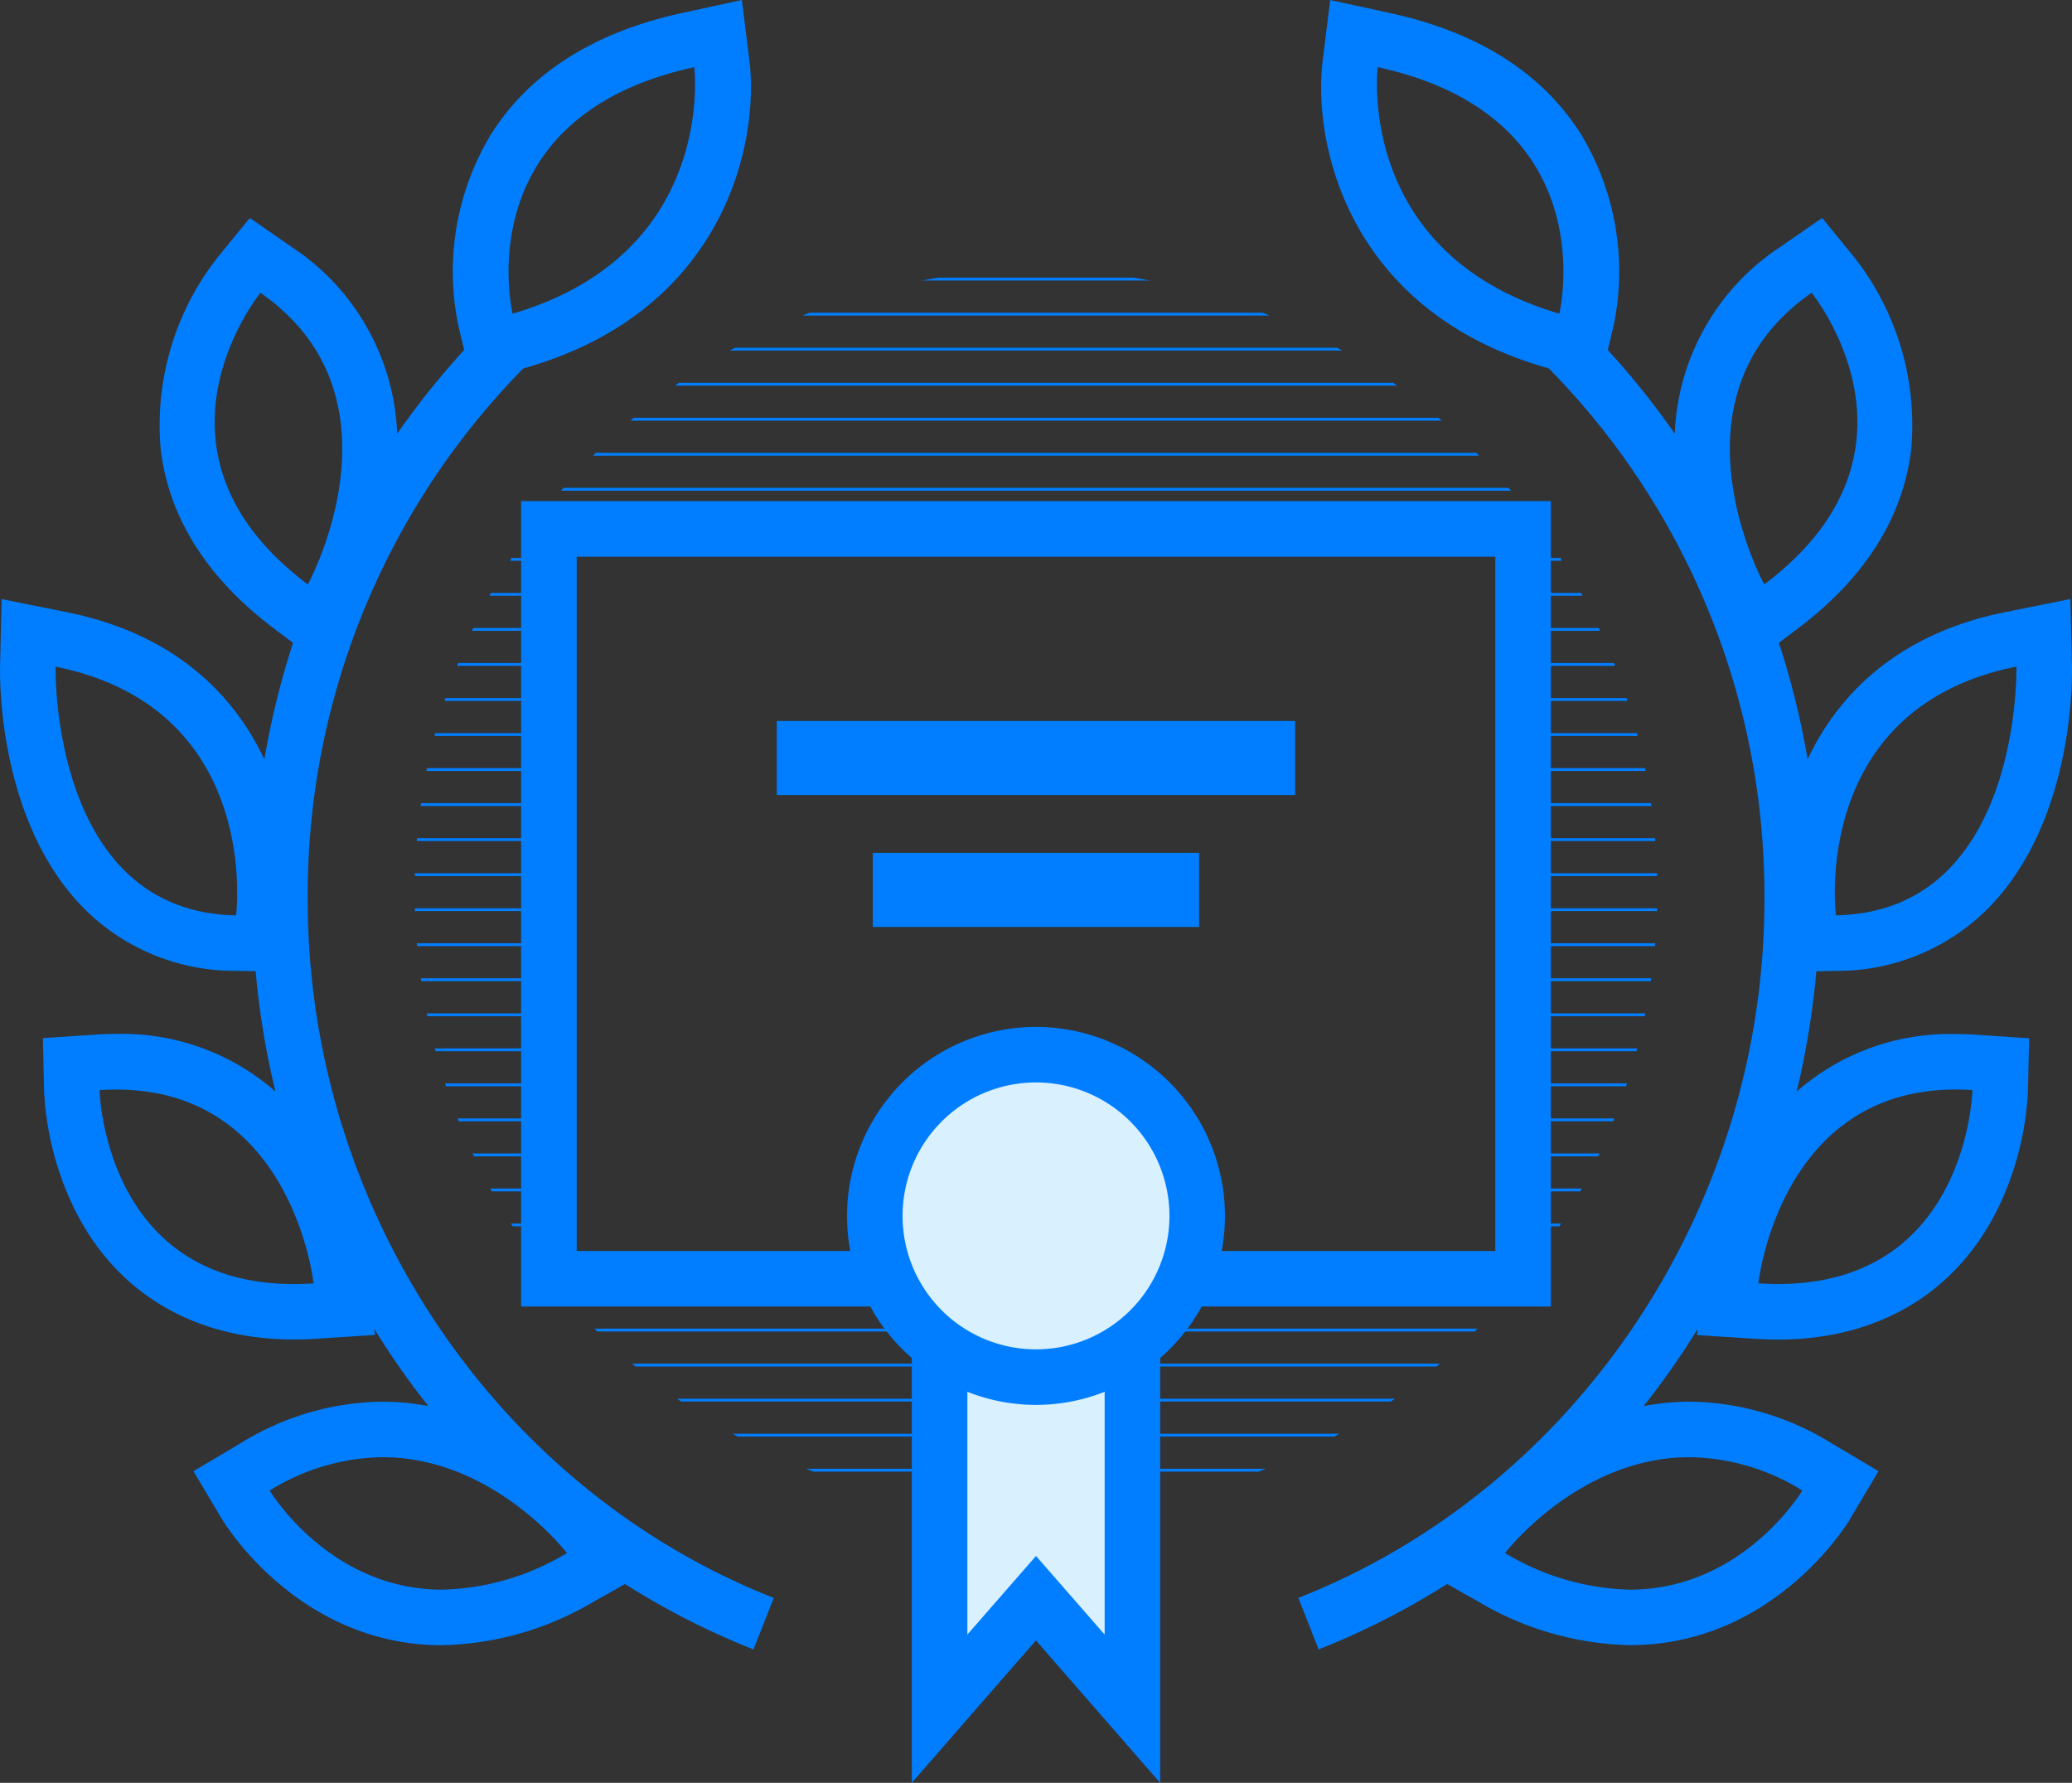<svg xmlns="http://www.w3.org/2000/svg" xmlns:xlink="http://www.w3.org/1999/xlink" viewBox="2907 324 122.478 105.369"><rect x="2907" y="324" width="122.478" height="105.369" fill="#333333" stroke="none"/><defs><style>.a,.c{fill:none;}.b{clip-path:url(#a);}.c{stroke:#007eff;stroke-width:0.168px;}.d{fill:#007eff;}.e{clip-path:url(#b);}.f{fill:#d9f0ff;}</style><clipPath id="a"><path class="a" d="M22.4-44.982A36.73,36.73,0,0,0,59.129-8.251h0A36.729,36.729,0,0,0,95.857-44.982h0A36.728,36.728,0,0,0,59.129-81.711h0A36.73,36.73,0,0,0,22.4-44.982M30.84-66.089H86.831v43.224H30.84Z" transform="translate(-22.397 81.711)"/></clipPath><clipPath id="b"><path class="a" d="M0-96.291H122.478V9.078H0Z" transform="translate(0 96.291)"/></clipPath></defs><g transform="translate(2907 324)"><g class="b" transform="translate(24.509 15.955)"><g transform="translate(-15.863 -1.53)"><path class="c" d="M0,0H105.187"/></g><g transform="translate(-15.863 0.541)"><path class="c" d="M0,0H105.187"/></g><g transform="translate(-15.863 2.611)"><path class="c" d="M0,0H105.187"/></g><g transform="translate(-15.863 4.681)"><path class="c" d="M0,0H105.187"/></g><g transform="translate(-15.863 6.752)"><path class="c" d="M0,0H105.187"/></g><g transform="translate(-15.863 8.823)"><path class="c" d="M0,0H105.187"/></g><g transform="translate(-15.863 10.893)"><path class="c" d="M0,0H105.187"/></g><g transform="translate(-15.863 12.963)"><path class="c" d="M0,0H105.187"/></g><g transform="translate(-15.863 15.034)"><path class="c" d="M0,0H105.187"/></g><g transform="translate(-15.863 17.105)"><path class="c" d="M0,0H105.187"/></g><g transform="translate(-15.863 19.174)"><path class="c" d="M0,0H105.187"/></g><g transform="translate(-15.863 21.244)"><path class="c" d="M0,0H105.187"/></g><g transform="translate(-15.863 23.315)"><path class="c" d="M0,0H105.187"/></g><g transform="translate(-15.863 25.386)"><path class="c" d="M0,0H105.187"/></g><g transform="translate(-15.863 27.458)"><path class="c" d="M0,0H105.187"/></g><g transform="translate(-15.863 29.527)"><path class="c" d="M0,0H105.187"/></g><g transform="translate(-15.863 31.597)"><path class="c" d="M0,0H105.187"/></g><g transform="translate(-15.863 33.668)"><path class="c" d="M0,0H105.187"/></g><g transform="translate(-15.863 35.739)"><path class="c" d="M0,0H105.187"/></g><g transform="translate(-15.863 37.809)"><path class="c" d="M0,0H105.187"/></g><g transform="translate(-15.863 39.879)"><path class="c" d="M0,0H105.187"/></g><g transform="translate(-15.863 41.95)"><path class="c" d="M0,0H105.187"/></g><g transform="translate(-15.863 44.021)"><path class="c" d="M0,0H105.187"/></g><g transform="translate(-15.863 46.091)"><path class="c" d="M0,0H105.187"/></g><g transform="translate(-15.863 48.161)"><path class="c" d="M0,0H105.187"/></g><g transform="translate(-15.863 50.232)"><path class="c" d="M0,0H105.187"/></g><g transform="translate(-15.863 52.303)"><path class="c" d="M0,0H105.187"/></g><g transform="translate(-15.863 54.373)"><path class="c" d="M0,0H105.187"/></g><g transform="translate(-15.863 56.443)"><path class="c" d="M0,0H105.187"/></g><g transform="translate(-15.863 58.514)"><path class="c" d="M0,0H105.187"/></g><g transform="translate(-15.863 60.585)"><path class="c" d="M0,0H105.187"/></g><g transform="translate(-15.863 62.656)"><path class="c" d="M0,0H105.187"/></g><g transform="translate(-15.863 64.726)"><path class="c" d="M0,0H105.187"/></g><g transform="translate(-15.863 66.796)"><path class="c" d="M0,0H105.187"/></g><g transform="translate(-15.863 68.867)"><path class="c" d="M0,0H105.187"/></g><g transform="translate(-15.863 70.938)"><path class="c" d="M0,0H105.187"/></g><g transform="translate(-15.863 73.008)"><path class="c" d="M0,0H105.187"/></g></g><g transform="translate(30.803 29.618)"><path class="d" d="M5.244,0H-55.625V47.6H5.244V0ZM1.961,44.318h-54.3V3.283h54.3Z" transform="translate(55.625)"/></g><path class="d" d="M72.6-52.973H41.962V-57.35H72.6Z" transform="translate(3.956 99.962)"/><path class="d" d="M66.436-45.848H47.149v-4.377H66.436Z" transform="translate(4.445 100.634)"/><g class="e"><g transform="translate(76.739 0)"><path class="d" d="M1.993,7.42A12.931,12.931,0,0,1,8.665,9.389s-3.5,5.858-10.2,5.858a14.946,14.946,0,0,1-7.375-2.164S-4.567,7.42,1.993,7.42M-16.435-74.734C-2.893-71.794-5.7-60.167-5.7-60.167-17.8-63.723-16.435-74.734-16.435-74.734M21.318-39.307s.343,14.5-10.669,14.7c0,0-1.572-12.242,10.669-14.7M9.213-61.4s7.66,9.37-2.8,17.235c0,0-6.086-11.08,2.8-17.235m8.512,47.089c.323,0,.654.01.994.034,0,0-.256,11.459-11.486,11.459-.376,0-.765-.012-1.167-.038,0,0,1.224-11.453,11.658-11.455m-6.241,25.38,1.686-2.823-2.828-1.68a16.223,16.223,0,0,0-8.348-2.43h0A14.824,14.824,0,0,0-.716,4.4,47.634,47.634,0,0,0,2.475-.159L2.439.2,5.85.421c.466.032.932.046,1.383.046,5.819,0,10.391-2.669,12.875-7.517A17.874,17.874,0,0,0,22-14.2l.071-3.142-3.136-.207c-.408-.028-.814-.04-1.209-.04h0a13.749,13.749,0,0,0-9.4,3.4A48.273,48.273,0,0,0,9.493-21.3l1.218-.024a12.567,12.567,0,0,0,9.064-3.826c4.9-5.108,4.848-13.317,4.826-14.235L24.508-43.3l-3.839.771c-6.356,1.278-9.871,4.843-11.692,8.7a48.129,48.129,0,0,0-1.7-6.884l1.1-.827c3.971-2.986,6.232-6.551,6.721-10.6a16.058,16.058,0,0,0-3.348-11.338L9.836-65.822,7.345-64.1A13.861,13.861,0,0,0,1.123-53.073a47.886,47.886,0,0,0-3.96-4.948l.332-1.377A15.7,15.7,0,0,0-4.4-70.74c-2.285-3.642-6.1-6.066-11.333-7.2l-3.512-.763-.442,3.565c-.592,4.766,1.378,14.687,13.069,18.121l.3.088a44.41,44.41,0,0,1,12.741,31.4c0,18.192-11.071,34.775-27.55,41.264l1.2,3.043a44.865,44.865,0,0,0,7.593-3.866l1.815,1.025a18.291,18.291,0,0,0,8.991,2.59c8.469,0,12.839-7.153,13.021-7.459" transform="translate(21.135 78.705)"/></g><g transform="translate(0 0)"><path class="d" d="M2.888,7.908a14.943,14.943,0,0,1-7.375,2.166c-6.7,0-10.2-5.859-10.2-5.859A12.925,12.925,0,0,1-8.017,2.246c6.559,0,10.9,5.662,10.9,5.662M-.327-65.341s-2.8-11.627,10.738-14.567c0,0,1.368,11.011-10.738,14.567M-16.673-29.777c-11.011-.2-10.669-14.7-10.669-14.7,12.243,2.462,10.669,14.7,10.669,14.7m4.24-19.56c-10.463-7.865-2.8-17.235-2.8-17.235,8.89,6.155,2.8,17.235,2.8,17.235m.341,41.309q-.6.039-1.167.039c-11.229,0-11.486-11.46-11.486-11.46.34-.023.671-.034.994-.034,10.434,0,11.658,11.455,11.658,11.455m7.6,21.384A18.285,18.285,0,0,0,4.5,10.765L6.318,9.74a44.785,44.785,0,0,0,7.593,3.866l1.2-3.043C-1.368,4.074-12.439-12.509-12.439-30.7A44.407,44.407,0,0,1,.3-62.1l.3-.089C12.29-65.626,14.26-75.548,13.668-80.314l-.443-3.565-3.512.763C4.478-81.979.665-79.556-1.62-75.914a15.7,15.7,0,0,0-1.9,11.343l.332,1.376a47.885,47.885,0,0,0-3.96,4.948A13.859,13.859,0,0,0-13.368-69.27l-2.493-1.725-1.917,2.346a16.058,16.058,0,0,0-3.348,11.338c.489,4.049,2.75,7.613,6.721,10.6l1.1.827A48.275,48.275,0,0,0-15-39c-1.821-3.856-5.337-7.42-11.692-8.7l-3.839-.771-.092,3.913c-.022.919-.07,9.127,4.826,14.235A12.572,12.572,0,0,0-16.735-26.5l1.219.023a48.127,48.127,0,0,0,1.169,7.106,13.749,13.749,0,0,0-9.4-3.4h0c-.4,0-.8.012-1.209.04l-3.135.207.07,3.142a17.881,17.881,0,0,0,1.893,7.154c2.484,4.847,7.056,7.517,12.875,7.517.451,0,.917-.015,1.383-.047l3.411-.224L-8.5-5.333A47.4,47.4,0,0,0-5.309-.777a14.727,14.727,0,0,0-2.708-.259h0a16.223,16.223,0,0,0-8.348,2.43l-2.828,1.68L-17.509,5.9c.182.305,4.552,7.46,13.021,7.46" transform="translate(30.628 83.879)"/></g><g transform="translate(51.883 62.34)"><path class="f" d="M1.612.806a9.355,9.355,0,0,1-9.355,9.355A9.355,9.355,0,0,1-17.1.806,9.355,9.355,0,0,1-7.743-8.549,9.355,9.355,0,0,1,1.612.806" transform="translate(17.098 8.549)"/></g><g transform="translate(55.245 76.43)"><path class="f" d="M0,0V24.04l5.993-5.848,5.633,5.848V1.881Z"/></g><g transform="translate(50.069 60.692)"><path class="d" d="M.962,1.925a11.1,11.1,0,0,0,4.059-.774V15.5L.962,10.854-3.094,15.5V1.151a11.082,11.082,0,0,0,4.056.774m0-19.058A7.89,7.89,0,0,1,8.851-9.245,7.889,7.889,0,0,1,.962-1.358,7.887,7.887,0,0,1-6.924-9.245,7.888,7.888,0,0,1,.962-17.133M-6.377,15.5v8.756l5.756-6.6L.962,15.847l1.583,1.817,5.758,6.6V-.845a11.141,11.141,0,0,0,3.83-8.4A11.185,11.185,0,0,0,.962-20.416,11.183,11.183,0,0,0-10.207-9.245a11.133,11.133,0,0,0,3.83,8.4V15.5Z" transform="translate(10.207 20.416)"/></g></g></g></svg>